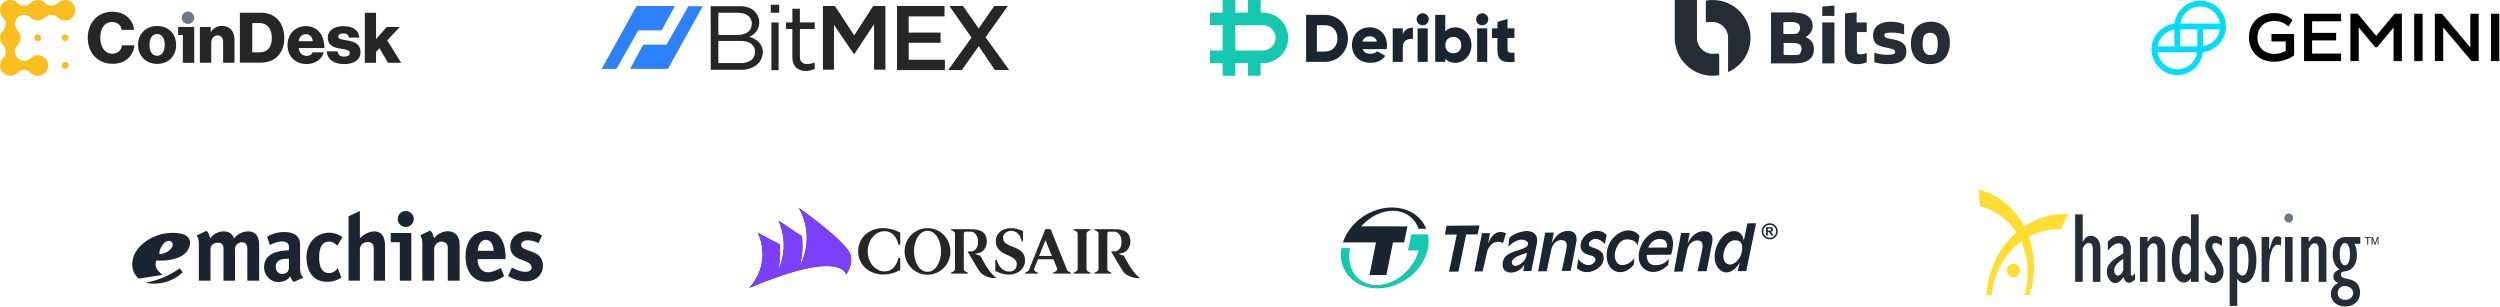 <svg width="1320" height="162" viewBox="0 0 1320 162" fill="none" xmlns="http://www.w3.org/2000/svg">
<path d="M59.264 28.357C55.355 28.357 52.95 24.836 52.95 19.984C52.95 15.174 54.968 11.611 59.264 11.611C62.055 11.611 63.902 13.414 64.246 15.776H70.774C70.431 12.813 69.099 10.236 66.823 8.519C64.933 7.059 62.356 6.2 59.306 6.2C51.447 6.2 46.335 12.169 46.335 19.984C46.335 27.884 51.618 33.681 59.349 33.681C63.043 33.681 65.792 32.651 67.768 30.675C69.572 28.958 70.774 26.553 70.946 23.934H64.418C64.117 26.51 62.184 28.357 59.264 28.357Z" fill="#262626"/>
<path d="M82.972 13.714C76.916 13.714 72.878 18.051 72.878 23.719C72.878 29.387 76.916 33.723 82.972 33.723C89.071 33.723 93.022 29.387 93.022 23.719C93.022 18.051 89.028 13.714 82.972 13.714ZM82.929 29.43C80.309 29.43 78.934 27.154 78.934 23.719C78.934 20.284 80.309 17.965 82.929 17.965C85.549 17.965 86.966 20.284 86.966 23.719C86.923 27.154 85.549 29.43 82.929 29.43Z" fill="#262626"/>
<path d="M101.569 11.695C102.857 10.407 102.857 8.346 101.569 7.058C100.28 5.77 98.219 5.77 96.93 7.058C95.641 8.346 95.641 10.407 96.93 11.695C98.176 12.983 100.28 12.983 101.569 11.695Z" fill="#6B788E"/>
<path d="M94.01 18.48H96.544V33.166H102.557V14.229H94.053V18.48H94.01Z" fill="#262626"/>
<path d="M117.246 13.671C114.626 13.671 112.822 14.787 111.405 16.805H111.276V14.229H105.521V33.122H111.534V22.688C111.534 20.369 112.865 18.695 114.841 18.695C116.817 18.695 117.805 20.069 117.805 22.044V33.122H123.818V20.842C123.818 16.634 121.369 13.671 117.246 13.671Z" fill="#262626"/>
<path d="M137.905 6.715H126.652V33.079H137.475C140.783 33.079 143.445 32.221 145.507 30.675C148.471 28.399 150.103 24.706 150.103 20.026C150.103 11.996 145.206 6.715 137.905 6.715ZM137.003 27.626H133.18V12.168H137.089C141.169 12.168 143.531 15.26 143.531 20.069C143.488 24.921 141.298 27.626 137.003 27.626Z" fill="#262626"/>
<path d="M167.927 16.161C166.295 14.701 164.148 13.8 161.485 13.8C155.73 13.8 151.821 18.137 151.821 23.762C151.821 29.473 155.644 33.809 161.871 33.809C164.277 33.809 166.166 33.165 167.756 32.092C169.388 30.932 170.504 29.344 170.934 27.626H165.093C164.577 28.785 163.546 29.515 161.957 29.515C159.509 29.515 158.092 27.927 157.705 25.393H171.278C171.278 21.486 170.161 18.223 167.927 16.161ZM157.705 21.744C158.092 19.468 159.294 18.051 161.571 18.051C163.504 18.051 164.921 19.511 165.136 21.744H157.705Z" fill="#262626"/>
<path d="M183.088 21.314C180.683 20.885 178.579 20.67 178.579 19.382C178.579 18.223 179.738 17.664 181.199 17.664C182.874 17.664 183.99 18.18 184.205 19.854H189.746C189.445 16.119 186.567 13.8 181.242 13.8C176.775 13.8 173.081 15.861 173.081 19.854C173.081 24.277 176.56 25.179 179.867 25.694C182.401 26.123 184.678 26.338 184.678 28.013C184.678 29.258 183.518 29.902 181.714 29.902C179.738 29.902 178.493 29 178.235 27.111H172.566C172.737 31.276 176.216 33.852 181.757 33.852C186.696 33.852 190.347 31.705 190.347 27.583C190.304 22.731 186.439 21.872 183.088 21.314Z" fill="#262626"/>
<path d="M204.435 21.315L211.092 14.23H204.177L198.55 20.628V6.759H192.623V33.166H198.55V27.369L200.354 25.437L204.864 33.166H211.822L204.435 21.315Z" fill="#262626"/>
<path d="M19.921 21.744C20.909 21.744 21.725 20.928 21.725 19.94C21.725 18.953 20.909 18.137 19.921 18.137C18.933 18.137 18.117 18.953 18.117 19.94C18.117 20.928 18.89 21.744 19.921 21.744Z" fill="#F8BF1E"/>
<path d="M34.438 21.744C35.426 21.744 36.242 20.928 36.242 19.94C36.242 18.953 35.426 18.137 34.438 18.137C33.451 18.137 32.635 18.953 32.635 19.94C32.635 20.928 33.408 21.744 34.438 21.744Z" fill="#F8BF1E"/>
<path d="M34.438 36.343C35.426 36.343 36.242 35.527 36.242 34.54C36.242 33.552 35.426 32.736 34.438 32.736C33.45 32.736 32.634 33.552 32.634 34.54C32.591 35.527 33.407 36.343 34.438 36.343Z" fill="#F8BF1E"/>
<path d="M39.764 5.04C39.592 2.378 37.444 0.231 34.781 0.016C33.063 -0.113 31.56 0.532 30.486 1.648C29.67 2.507 28.554 2.979 27.394 2.979H26.965C25.762 2.979 24.645 2.464 23.786 1.605C22.798 0.617 21.424 0.016 19.921 0.016C18.417 0.016 17.043 0.66 16.055 1.605C15.196 2.464 14.079 2.979 12.877 2.979H12.49C11.331 2.979 10.171 2.507 9.355 1.691C9.183 1.519 9.011 1.347 8.839 1.219C6.821 -0.456 3.814 -0.37 1.839 1.347C-0.524 3.451 -0.61 7.101 1.581 9.291C1.624 9.334 1.624 9.334 1.667 9.377C2.526 10.193 2.998 11.352 2.998 12.511V12.941C2.998 14.143 2.483 15.26 1.624 16.118C0.636 17.106 0.035 18.48 0.035 19.983C0.035 21.486 0.679 22.86 1.624 23.847C2.483 24.706 2.998 25.823 2.998 27.025V27.583C2.998 28.742 2.483 29.859 1.667 30.675C0.593 31.705 -0.051 33.165 0.035 34.797C0.163 37.631 2.44 39.907 5.275 39.992C6.907 40.035 8.367 39.391 9.398 38.318C10.214 37.459 11.331 36.944 12.49 36.944H12.963C14.122 36.944 15.239 37.459 16.055 38.318C17.129 39.434 18.675 40.078 20.393 39.992C23.056 39.821 25.203 37.631 25.418 34.968C25.633 31.791 23.142 29.129 20.006 29.129C18.503 29.129 17.172 29.73 16.184 30.718C15.325 31.576 14.208 32.049 13.049 32.049H12.533C11.373 32.049 10.214 31.576 9.355 30.718C9.312 30.675 9.312 30.675 9.312 30.675C8.453 29.816 7.937 28.7 7.937 27.497V26.982C7.937 25.78 8.453 24.663 9.312 23.804C10.3 22.817 10.901 21.443 10.901 19.94C10.901 18.437 10.257 17.063 9.312 16.075C8.453 15.217 7.937 14.1 7.937 12.898V12.469C7.937 11.266 8.453 10.15 9.269 9.291C9.312 9.248 9.312 9.248 9.312 9.248C9.355 9.205 9.355 9.205 9.355 9.205C10.214 8.346 11.331 7.874 12.533 7.874H12.963C14.165 7.874 15.282 8.389 16.141 9.248C17.129 10.236 18.503 10.837 20.006 10.837C21.51 10.837 22.884 10.193 23.872 9.248C24.731 8.389 25.848 7.874 27.05 7.874H27.437C28.64 7.874 29.756 8.389 30.615 9.248C31.603 10.236 32.977 10.837 34.481 10.837C37.487 10.88 39.978 8.218 39.764 5.04Z" fill="#F8BF1E"/>
<g clip-path="url(#clip0_1_188)">
<path d="M336.142 3.156H356.276C356.264 3.423 356.172 3.679 356.012 3.892C355.33 5.061 354.717 6.278 354.047 7.447C353.1 9.125 352.214 10.834 351.251 12.506C350.641 13.709 349.953 14.874 349.302 16.056C345.39 16.056 341.477 16.056 337.565 16.056C337.361 16.056 337.158 16.067 336.954 16.079C336.783 16.529 336.5 16.922 336.272 17.345C335.974 17.829 335.732 18.345 335.437 18.829C335.125 19.48 334.694 20.062 334.381 20.712C333.733 21.811 333.128 22.927 332.494 24.038C331.833 25.174 331.187 26.325 330.555 27.493C330.288 27.907 330.042 28.334 329.818 28.773C328.494 31.076 327.212 33.401 325.887 35.703C325.774 35.95 325.626 36.18 325.447 36.384C323.181 36.369 320.915 36.384 318.648 36.384C318.369 36.389 318.092 36.428 317.822 36.5C317.822 35.873 318.241 35.37 318.524 34.844C318.865 34.137 319.32 33.481 319.662 32.772C322.378 27.912 325.065 23.036 327.773 18.173C328.386 17.116 328.913 16.038 329.53 15.002C330.3 13.639 331.017 12.245 331.82 10.897C332.075 10.333 332.419 9.817 332.701 9.266C333.699 7.489 334.679 5.702 335.674 3.925C335.792 3.647 335.95 3.388 336.142 3.156Z" fill="#2E81FD"/>
<path d="M359.472 10.311C360.813 7.968 362.108 5.599 363.468 3.267H370.74C370.846 3.272 370.951 3.289 371.054 3.316C370.812 3.683 370.609 4.071 370.396 4.453C368.642 7.6 366.893 10.75 365.15 13.901C364.417 15.184 363.736 16.496 362.993 17.772L362.919 17.798L362.906 17.958C359.487 24.092 356.079 30.231 352.682 36.374C346.006 36.381 339.33 36.381 332.653 36.374C333.033 35.58 333.483 34.822 333.905 34.05C335.807 30.553 337.758 27.087 339.632 23.591C343.734 23.584 347.836 23.584 351.938 23.591C354.471 19.178 356.951 14.731 359.466 10.311H359.472Z" fill="#2E81FD"/>
<path d="M434.524 3.177V36.778H440.347V13.15L450.967 28.712L461.502 12.78V36.778H467.495V3.177H461.049L451.01 18.687L440.858 3.177H434.524Z" fill="#262626"/>
<path d="M407.291 11.842H411.096V37.06H407.291V11.842Z" fill="#262626"/>
<path d="M406.964 2.5H411.423V6.731H406.964V2.5Z" fill="#262626"/>
<path d="M418.366 4.616H422.342V11.842H430.179V15.364H422.342V30.345C422.335 30.922 422.469 31.493 422.732 32.007C423.405 33.285 425.233 34.801 430.179 33.029V36.294C430.179 36.294 425.664 38.849 421.575 36.522C421.575 36.522 419.544 35.66 418.69 32.749C418.468 31.97 418.359 31.163 418.366 30.352V15.308L415.015 15.364V11.842H418.394L418.366 4.616Z" fill="#262626"/>
<path d="M473.629 3.177V37.005H498.903V31.552H479.792V22.578H496.632V17.21H479.763V8.663H498.706V3.177H473.629Z" fill="#262626"/>
<path d="M501.275 3.177H508.474L516.738 15.053L524.937 3.177H532.136L520.379 19.674L532.869 36.975H525.287L516.767 24.339L507.835 37.005H500.636L512.947 19.824L501.275 3.177Z" fill="#262626"/>
<path d="M395.646 19.454C395.646 19.454 401.213 17.353 400.872 11.304C400.872 11.304 400.826 5.487 394.277 3.691C393.188 3.4 392.064 3.255 390.937 3.262H375.229L375.271 36.863H392.182C392.182 36.863 402.079 36.65 402.776 27.832C402.776 27.832 403.484 21.669 395.646 19.454ZM379.289 6.731H389.315C397.18 6.704 396.953 12.242 396.953 12.242C397.071 18.56 389.853 18.432 389.853 18.432H379.289V6.731ZM391.557 33.312H379.289V21.613H391.019C398.884 21.584 398.657 27.122 398.657 27.122C398.775 33.44 391.557 33.312 391.557 33.312Z" fill="#262626"/>
</g>
<path d="M666.797 6.659H665.623V0H658.941V6.659H652.258V0H645.552V6.659H638.869V13.317H645.552V26.659H638.869V33.317H645.552V40H652.234V33.341H658.917V40H665.599V33.341H666.773C674.15 33.341 680.162 27.377 680.162 20C680.186 12.647 674.198 6.659 666.797 6.659ZM666.797 26.683H652.258V13.341H666.821C670.51 13.341 673.504 16.335 673.504 20C673.504 23.689 670.486 26.683 666.797 26.683Z" fill="#15C8B1"/>
<path d="M699.592 7.834H689.624V32.65H699.592C706.465 32.65 711.702 27.265 711.702 20.242C711.702 13.22 706.465 7.834 699.592 7.834ZM699.592 27.205H695.307V13.309H699.562C703.49 13.309 706.168 16.017 706.168 20.272C706.168 24.527 703.49 27.205 699.592 27.205Z" fill="#1B2431"/>
<path d="M719.468 25.925H732.115C732.263 25.24 732.323 24.556 732.323 23.782C732.323 18.426 728.484 14.409 723.277 14.409C717.653 14.409 713.815 18.486 713.815 23.782C713.815 29.079 717.594 33.155 723.664 33.155C727.056 33.155 729.675 31.906 731.43 29.495L727.175 27.055C726.461 27.829 725.211 28.394 723.753 28.394C721.789 28.424 720.153 27.77 719.468 25.925ZM719.379 21.967C719.885 20.152 721.224 19.17 723.247 19.17C724.854 19.17 726.461 19.914 727.026 21.967H719.379Z" fill="#1B2431"/>
<path d="M740.684 18.1V14.946H735.358V32.68H740.684V24.646C740.684 21.135 743.809 20.242 746.011 20.599V14.589C743.779 14.589 741.399 15.72 740.684 18.1Z" fill="#1B2431"/>
<path d="M751.188 13.368C752.944 13.368 754.402 11.91 754.402 10.184C754.402 8.458 752.944 7 751.188 7C749.433 7 747.975 8.458 747.975 10.184C747.975 11.91 749.433 13.368 751.188 13.368ZM748.51 32.679H753.836V14.945H748.51V32.679Z" fill="#1B2431"/>
<path d="M768.417 14.44C766.036 14.44 764.281 15.243 763.12 16.612V7.834H757.794V32.65H763.12V30.984C764.281 32.323 766.036 33.156 768.417 33.156C773.088 33.156 776.927 29.08 776.927 23.783C776.897 18.516 773.059 14.44 768.417 14.44ZM767.346 28.128C764.876 28.128 763.12 26.461 763.12 23.813C763.12 21.165 764.906 19.498 767.346 19.498C769.815 19.498 771.571 21.165 771.571 23.813C771.571 26.461 769.786 28.128 767.346 28.128Z" fill="#1B2431"/>
<path d="M782.61 13.368C784.366 13.368 785.824 11.91 785.824 10.184C785.824 8.458 784.366 7 782.61 7C780.855 7 779.397 8.458 779.397 10.184C779.397 11.91 780.855 13.368 782.61 13.368ZM779.932 32.679H785.259V14.945H779.932V32.679Z" fill="#1B2431"/>
<path d="M799.631 20.034V14.946H795.971V9.977L790.645 11.583V14.946H787.788V20.064H790.645V26.342C790.645 31.311 792.668 33.394 799.661 32.68V27.83C797.31 27.979 796.001 27.83 796.001 26.312V20.034H799.631Z" fill="#1B2431"/>
<g clip-path="url(#clip1_1_188)">
<path d="M907.745 29.067C907.745 28.533 907.345 28.267 906.945 28.267C906.145 28.267 905.078 28.4 904.277 28.4C899.742 28.4 896.008 24.667 896.008 20.133V1.867V0.267C896.008 0.133 895.874 0 895.741 0H884.403L884.27 0.133V20C884.27 31.067 893.207 40 904.277 40C905.344 40 906.412 39.867 907.479 39.733C907.612 39.733 907.745 39.6 907.745 39.467V29.067Z" fill="#252C36"/>
<path d="M904.277 0C903.21 0 902.01 0.133 900.943 0.267C900.809 0.267 900.676 0.4 900.676 0.533V10.933C900.676 11.467 901.076 11.867 901.476 11.733C901.877 11.733 904.144 11.6 904.144 11.6C908.679 11.6 912.414 15.333 912.414 19.867V37.867C912.414 38 912.547 38 912.547 38C919.483 34.933 924.285 28 924.285 20C924.285 8.933 915.348 0 904.277 0Z" fill="#252C36"/>
<path d="M968.568 8.267V2.934L962.166 3.467V8.4H968.568V8.267ZM980.306 6.534L974.17 7.067V27.467C974.17 31.467 976.037 33.867 980.706 33.867C982.706 33.867 984.174 33.467 985.641 32.934V28C984.307 28.534 983.24 28.667 982.04 28.667C980.972 28.667 980.439 28.134 980.439 27.067V16.934H985.641V11.867H980.306V6.534ZM962.166 33.467H968.568V11.867H962.166V33.467ZM950.028 28.8C949.227 29.067 947.76 29.067 946.56 29.067C944.559 29.067 942.825 29.067 941.758 28.934V22.667H946.426C949.761 22.667 951.228 23.6 951.228 25.867C951.095 27.067 950.695 28 950.028 28.8ZM941.625 11.734C942.692 11.734 944.026 11.6 945.493 11.6C948.961 11.6 950.428 12.667 950.428 14.8C950.428 16 949.894 16.934 948.827 17.734C947.894 17.867 946.827 18 945.626 18C944.159 18 942.692 18 941.625 17.867V11.734ZM953.362 19.6C955.363 18.4 957.097 16.534 957.097 13.734C957.097 9.067 953.496 6.534 945.893 6.534H935.089V33.467H947.627C954.296 33.467 957.764 30.934 957.764 25.867C957.764 22.534 955.897 20.667 953.362 19.6ZM998.979 20.667C995.778 20.134 994.978 19.734 994.978 18.8C994.978 18.267 995.111 17.867 995.378 17.6C996.178 17.334 997.512 17.2 998.712 17.2C1001.25 17.2 1003.51 17.6 1005.38 18.134V12.934C1003.91 12.134 1001.51 11.467 998.179 11.467C992.577 11.467 988.975 14.134 988.975 18.667C988.975 23.067 991.51 24.4 996.311 25.2C999.779 25.867 1000.58 26.267 1000.58 27.334C1000.58 27.867 1000.45 28.134 1000.31 28.4C999.513 28.667 998.179 28.934 996.445 28.934C994.044 28.934 991.243 28.4 989.642 27.867V32.8C991.376 33.467 994.177 33.867 996.712 33.867C1002.71 33.867 1006.58 32 1006.58 27.2C1006.58 23.067 1004.05 21.6 998.979 20.667ZM1022.05 28.267C1021.25 28.8 1020.32 29.067 1019.12 29.067C1016.59 29.067 1015.12 26.934 1015.12 23.2C1015.12 21.067 1015.52 19.2 1016.32 18.267C1017.12 17.6 1018.05 17.334 1019.25 17.334C1021.92 17.334 1023.12 19.467 1023.12 22.667C1023.25 24.934 1022.85 26.934 1022.05 28.267ZM1019.65 11.467C1012.32 11.467 1008.98 16.4 1008.98 23.2C1008.98 29.867 1012.85 33.867 1018.99 33.867C1026.32 33.867 1029.52 28.934 1029.52 22.267C1029.52 15.6 1025.79 11.467 1019.65 11.467Z" fill="#252C36"/>
</g>
<g clip-path="url(#clip2_1_188)">
<path d="M1199.31 21.896H1206.85V26.89C1205.23 27.861 1203.03 28.462 1200.91 28.462C1195.54 28.462 1191.93 24.994 1191.93 19.815C1191.93 14.59 1195.5 11.075 1200.77 11.075C1203.61 11.075 1205.9 11.931 1207.98 13.734L1208.28 14.012L1210.45 10.543L1210.22 10.358C1207.47 8.046 1204.35 6.913 1200.72 6.913C1197.04 6.913 1193.72 8.116 1191.33 10.312C1188.79 12.647 1187.45 15.931 1187.45 19.792C1187.45 27.329 1192.91 32.601 1200.72 32.601C1204.3 32.601 1208.7 31.214 1211.15 29.318L1211.29 29.202V17.942H1199.33V21.896H1199.31Z" fill="black"/>
<path d="M1236.1 32.255V28.278H1220.79V21.341H1233.48V17.364H1220.79V11.237H1236.1V7.26H1216.54V32.255H1236.1Z" fill="black"/>
<path d="M1264.35 7.26L1254.62 18.96L1244.91 7.26H1241V32.255H1245.41V14.474L1254.08 24.925H1255.13L1263.8 14.474V32.255H1268.21V7.26H1264.35Z" fill="black"/>
<path d="M1279.13 7.26H1274.71V32.255H1279.13V7.26Z" fill="black"/>
<path d="M1289.51 7.376L1289.39 7.26H1285.6V32.255H1290.02V14.497L1304.86 32.139L1304.98 32.255H1308.74V7.26H1304.33V25.087L1289.51 7.376Z" fill="black"/>
<path d="M1319.63 7.26H1315.22V32.255H1319.63V7.26Z" fill="black"/>
<path d="M1161.69 0.347C1154.78 0.347 1148.91 5.665 1148.17 12.509C1141.32 13.249 1136 19.122 1136 26.035C1136 33.549 1142.11 39.653 1149.62 39.653C1156.54 39.653 1162.43 34.335 1163.15 27.491C1169.99 26.752 1175.31 20.879 1175.31 13.965C1175.31 6.451 1169.21 0.347 1161.69 0.347ZM1172.12 15.491C1171.45 20.046 1167.8 23.7 1163.24 24.37V15.491H1172.12ZM1139.19 24.509C1139.87 19.931 1143.52 16.278 1148.07 15.607V24.486H1139.19V24.509ZM1160.05 27.584C1159.29 32.74 1154.87 36.578 1149.62 36.578C1144.37 36.578 1139.96 32.74 1139.19 27.584H1160.05ZM1160.17 15.491V24.486H1151.15V15.491H1160.17ZM1172.12 12.416H1151.26C1152.03 7.26 1156.44 3.422 1161.69 3.422C1166.94 3.422 1171.36 7.26 1172.12 12.416Z" fill="#00DCFA"/>
</g>
<path d="M214.231 111.411C216.571 111.411 218.48 113.32 218.48 115.662C218.48 117.918 216.571 119.827 214.231 119.827C211.89 119.827 209.981 117.918 209.981 115.662C209.98 113.32 211.89 111.411 214.231 111.411ZM269.414 130.066C269.414 125.12 273.754 122.258 278.265 122.171C281.127 122.171 284.513 122.951 286.159 124.427C285.552 125.729 284.946 127.117 284.335 128.417C283.382 127.81 280.951 126.855 278.697 126.855C276.873 126.855 275.138 127.55 275.138 129.285C275.138 133.363 286.68 131.194 286.68 140.304C286.68 144.555 283.468 148.547 277.656 148.547C274.098 148.547 271.15 147.419 268.284 145.77C268.891 144.296 269.672 142.734 270.279 141.346C271.408 141.692 273.838 143.169 276.44 143.515C278.349 143.69 280.691 143.254 280.691 141.346C280.691 136.313 269.414 138.655 269.414 130.066ZM153.322 145.857C153.235 145.943 153.149 146.117 153.063 146.204C151.587 148.026 149.678 148.806 147.249 148.895C142.997 149.07 139.44 145.596 139.44 141.172C139.44 134.057 146.122 132.322 152.542 132.148V130.237C152.542 127.982 150.547 127.461 148.464 127.461C146.122 127.635 143.604 128.762 142.476 129.37C142.042 127.982 141.521 126.42 141.002 125.031C143.17 123.557 146.815 122.429 150.285 122.515C154.536 122.515 158.44 124.164 158.44 129.023V141.605C158.44 143.945 158.961 145.162 160.089 146.635C158.787 147.244 157.573 147.763 156.271 148.37C155.143 148.892 155.143 149.153 154.362 148.11C153.842 147.333 153.408 146.724 153.322 145.857ZM152.541 136.66H150.632C148.462 136.66 145.598 137.702 145.598 140.651C145.426 142.906 146.9 144.641 148.895 144.641C151.239 144.641 152.539 143.338 152.539 141.258C152.541 138.916 152.541 136.66 152.541 136.66ZM108.985 121.911C110.112 122.606 110.633 124.253 110.892 125.901C112.889 123.298 115.317 122.258 118.007 122.171C120.349 122.085 122.693 123.125 123.56 125.901C125.555 123.384 128.245 122.258 130.848 122.171C133.971 122.085 136.835 123.733 136.835 129.199V148.199H130.587V131.194C130.587 129.025 129.46 127.897 127.725 127.897C126.076 127.897 123.994 129.285 124.081 131.539V148.2H118.009V131.195C118.009 129.026 116.881 128.158 115.146 128.158C112.976 128.158 111.154 129.374 111.154 131.369V148.201H104.994V128.942C104.994 126.859 104.734 125.558 103.866 124.343C105.341 123.646 107.509 122.517 108.985 121.911ZM227.07 121.737C228.284 122.517 228.805 124.166 229.153 125.815C231.323 123.039 234.707 121.737 237.568 122.171C240.432 122.604 242.686 124.774 242.686 129.112V148.199H236.439V130.674C236.439 128.505 234.791 127.551 232.968 127.551C230.973 127.551 229.238 129.46 229.238 131.455V148.199H222.99V128.851C222.99 126.768 222.73 125.379 221.863 124.252C223.341 123.559 225.682 122.432 227.07 121.737ZM190.023 111.411V125.814C192.192 123.645 194.795 122.256 197.571 122.17C200.784 122.084 203.298 124.253 203.298 129.632V148.199H197.311V130.846C197.311 128.677 195.923 127.723 194.1 127.809C191.669 127.809 190.021 129.632 190.021 131.626V148.2H184.032V114.188L190.023 111.411ZM266.983 136.833H252.147C252.061 140.737 254.403 144.295 258.654 143.688C260.477 143.427 262.558 142.473 264.467 141.518L266.202 145.769C263.686 147.592 260.736 148.721 257.526 148.806C249.457 148.981 245.986 143.167 245.814 135.618C245.727 127.288 249.978 122.515 256.138 121.996C264.988 121.216 267.07 129.806 266.983 136.833ZM256.485 126.595C254.229 126.595 252.581 128.764 252.234 132.408H260.649C260.563 128.678 258.654 126.595 256.485 126.595ZM173.884 122.865C176.487 122.865 178.83 123.733 180.825 125.207L178.568 128.938C178.222 129.633 178.222 129.892 177.614 129.285C176.573 128.243 175.272 127.55 173.883 127.55C170.412 127.55 168.504 130.066 168.504 135.793C168.504 141.692 170.413 144.208 173.883 144.208C175.359 144.208 176.746 143.427 177.875 142.213C178.394 141.518 178.222 141.259 178.568 142.127L180.216 146.552C178.219 147.94 175.617 148.81 172.754 148.81C165.553 148.81 161.821 143.515 161.821 135.793C161.824 127.984 167.204 122.865 173.884 122.865ZM206.337 123.037H217.182V148.2H211.108V127.897H206.337V123.037Z" fill="#1B2431"/>
<path d="M96.576 123.646C99.873 124.686 100.741 127.029 100.22 129.373C99.266 133.971 95.101 136.14 90.676 137.008C87.9 137.615 84.95 137.703 82.521 137.529C81.914 139.87 81.567 141.694 85.644 144.991C85.731 144.991 85.731 145.077 85.818 145.166C82.087 145.773 78.01 146.379 74.018 146.988C72.977 147.165 73.064 146.988 72.283 146.207C69.593 143.345 69.246 139.092 70.548 135.362C72.718 129.463 78.877 125.384 84.865 123.736C88.767 122.777 93.106 122.604 96.576 123.646ZM94.929 141.692C89.723 145.163 83.996 148.026 76.967 149.24C78.096 149.587 79.224 149.761 80.611 149.761C88.854 149.935 93.974 146.117 96.49 143.774L94.929 141.692ZM84.343 134.231C85.644 134.144 87.9 133.536 89.549 132.061C90.763 131.02 91.891 129.199 90.676 127.81C89.723 126.681 87.379 126.855 85.644 129.633C84.689 131.021 83.736 133.103 84.343 134.231Z" fill="#1B2431"/>
<path d="M421.775 109.762C421.775 109.762 447.439 127.784 449.158 134.789C450.432 140.074 446.739 144.914 446.739 144.914C446.739 144.914 444.764 131.159 395.602 152.046C400.569 146.506 403.308 139.374 402.544 131.732C402.225 128.611 401.461 125.618 400.124 122.944L411.65 128.994C411.65 129.185 411.65 129.376 411.714 129.567C412.159 134.215 411.841 138.8 410.758 143.003C413.115 138.036 414.261 132.369 413.688 126.51C413.369 122.944 412.478 119.569 411.077 116.512L423.367 124.727C423.431 125.109 423.431 125.555 423.495 125.937C424.004 131.095 423.495 136.126 422.157 140.711C425.023 135.362 426.488 129.121 425.851 122.689C425.405 117.977 424.004 113.646 421.775 109.762ZM453.107 132.687C453.107 140.074 459.22 145.232 466.989 144.914C471.638 144.723 474.376 143.003 475.331 142.558V136.19H474.376C473.485 140.074 471.129 143.322 467.053 143.322C462.022 143.322 458.137 138.418 458.137 132.687C458.137 126.956 462.086 122.052 467.053 122.052C471.129 122.052 473.485 125.236 474.376 129.185H475.331V122.816C474.376 122.371 471.638 120.715 466.989 120.46C459.22 120.142 453.107 125.3 453.107 132.687ZM489.723 120.46C482.91 120.46 477.624 125.937 477.624 132.751C477.624 139.501 482.91 145.041 489.723 145.041C496.537 145.041 501.823 139.565 501.823 132.751C501.823 125.937 496.537 120.46 489.723 120.46ZM489.723 143.513C485.457 143.513 482.591 138.482 482.591 132.687C482.591 126.956 485.457 121.861 489.723 121.861C493.99 121.861 496.856 126.892 496.856 132.687C496.856 138.418 493.99 143.513 489.723 143.513ZM529.588 125.491C529.588 123.517 531.626 121.925 533.727 121.861C536.02 121.861 538.312 122.88 539.522 127.338H540.159V121.989C539.204 121.67 536.911 120.46 533.664 120.46C529.715 120.46 525.767 122.88 525.767 127.401C525.767 135.489 536.848 133.961 536.848 139.374C536.848 142.112 535.192 143.386 532.645 143.386C530.161 143.386 527.296 141.348 526.34 137.272H525.512V143.131C526.531 143.449 529.142 144.978 532.517 144.978C538.376 144.978 541.242 141.093 541.242 137.591C541.305 128.93 529.588 131.541 529.588 125.491ZM573.656 123.39C573.656 122.88 573.974 122.434 574.356 122.18L575.884 121.352V120.97H566.778V121.352L568.306 122.18C568.752 122.434 569.007 122.88 569.007 123.39V142.048C569.007 142.558 568.689 143.003 568.306 143.258L566.778 144.086V144.468H575.884V144.086L574.356 143.258C573.91 143.003 573.656 142.558 573.656 142.048V123.39ZM502.014 120.97V121.352L503.542 122.18C503.988 122.434 504.243 122.88 504.243 123.39V142.048C504.243 142.558 503.924 143.003 503.542 143.258L502.014 144.086V144.468H511.12V144.086L509.592 143.258C509.146 143.003 508.892 142.558 508.892 142.048V123.39C508.892 123.071 509.019 122.816 509.146 122.562C509.274 122.371 509.465 122.307 509.719 122.307H512.649C514.432 122.307 516.342 124.408 516.342 127.019V128.357C516.342 130.968 514.623 132.751 512.649 132.751H510.866C510.866 132.751 516.597 142.621 517.489 143.704C518.762 145.296 522.965 147.397 526.213 146.697C523.029 144.978 520.036 139.501 517.552 134.916C516.215 134.725 515.323 134.279 514.75 133.897C519.781 133.897 521.055 129.758 521.055 127.72C521.055 122.18 517.17 121.033 512.776 121.033H502.014V120.97ZM577.795 120.97V121.352L579.323 122.18C579.769 122.434 580.024 122.88 580.024 123.39V142.048C580.024 142.558 579.705 143.003 579.323 143.258L577.795 144.086V144.468H586.901V144.086L585.373 143.258C584.927 143.003 584.673 142.558 584.673 142.048V123.39C584.673 123.071 584.8 122.816 584.927 122.562C585.055 122.371 585.246 122.307 585.5 122.307H588.43C590.213 122.307 592.123 124.408 592.123 127.019V128.357C592.123 130.968 590.404 132.751 588.43 132.751H586.647C586.647 132.751 592.378 142.621 593.27 143.704C594.543 145.296 598.746 147.397 601.994 146.697C598.81 144.978 595.817 139.501 593.333 134.916C591.996 134.725 591.104 134.279 590.531 133.897C595.562 133.897 596.836 129.758 596.836 127.72C596.836 122.18 592.951 121.033 588.557 121.033H577.795V120.97ZM564.04 143.258C563.721 143.067 563.53 142.812 563.403 142.558L554.742 120.97H551.94L543.28 142.558C543.152 142.876 542.961 143.131 542.643 143.258L541.114 144.086V144.468H548.119V144.086L546.782 143.386C546.336 143.131 546.018 142.685 546.018 142.112C546.018 141.921 546.082 141.73 546.145 141.602L548.056 136.89H556.207L558.117 141.602C558.181 141.73 558.181 141.921 558.181 142.048C558.181 142.494 557.99 142.876 557.672 143.131C557.608 143.194 557.544 143.194 557.481 143.258L555.952 144.086V144.468H565.568V144.086L564.04 143.258ZM548.629 135.171L552.004 126.765L555.379 135.171H548.629Z" fill="#262626"/>
<path d="M421.775 109.762C421.775 109.762 447.439 127.784 449.158 134.789C450.432 140.074 446.739 144.914 446.739 144.914C446.739 144.914 444.764 131.159 395.602 152.046C400.569 146.506 403.308 139.374 402.544 131.732C402.225 128.611 401.461 125.618 400.124 122.944L411.65 128.994C411.65 129.185 411.65 129.376 411.714 129.567C412.159 134.215 411.841 138.8 410.758 143.003C413.115 138.036 414.261 132.369 413.688 126.51C413.369 122.944 412.478 119.569 411.077 116.512L423.367 124.727C423.431 125.109 423.431 125.555 423.495 125.937C424.004 131.095 423.495 136.126 422.157 140.711C425.023 135.362 426.488 129.121 425.851 122.689C425.405 117.977 424.004 113.646 421.775 109.762Z" fill="#7C3FFD"/>
<path fill-rule="evenodd" clip-rule="evenodd" d="M781.183 119.047L763.734 119.185L762.938 123.892L769.166 123.844L765.096 143.437L770.052 143.398L774.129 123.805L780.159 123.759L781.183 119.047ZM795.151 123.221C795.151 123.221 789.215 119.463 785.696 128.679L786.703 123.073L782.477 123.108L778.524 143.328L782.845 143.296L785.306 132.49C785.306 132.49 787.56 125.495 793.615 128.309L795.151 123.221ZM800.26 140.406C799.094 140.417 798.247 139.681 798.239 138.517C798.234 137.355 799.485 136.181 800.757 135.536C802.017 134.896 806.129 133.489 806.129 133.489C806.161 138.347 801.432 140.392 800.26 140.406ZM805.72 121.974C805.72 121.974 800.218 122.433 796.974 125.523L796.378 130.289C796.378 130.289 799.838 126.563 803.326 126.532C806.803 126.507 809.057 129.665 803.465 131.501C797.868 133.344 793.339 134.325 793.382 139.934C793.428 145.529 801.996 145.042 804.802 139.735L804.304 143.126L808.523 143.087L811.477 128.582C811.477 128.582 813.217 121.913 805.72 121.974ZM827.804 121.899C821.88 121.948 819.3 128.519 819.3 128.519L820.414 122.803L815.865 122.841L812.125 143.269L816.665 143.228L819.207 131.166C819.207 131.166 820.449 126.816 824.354 126.788C828.265 126.759 827.133 130.676 826.935 131.948C826.735 133.217 824.59 143.065 824.59 143.065L829.342 143.026L832.288 127.78C832.288 127.78 833.716 121.848 827.804 121.899ZM842.921 121.885C838.584 121.916 834.495 125.645 834.529 129.878C834.562 134.102 839.312 134.701 840.052 134.913C840.807 135.109 842.391 135.625 842.407 137.212C842.422 138.796 838.43 142.738 833.307 136.869L832.614 141.528C832.614 141.528 834.412 143.721 838.007 143.695C841.61 143.665 846.773 140.87 846.73 136.116C846.694 131.359 840.876 131.202 839.385 129.945C837.896 128.685 839.982 126.135 842.529 126.117C845.058 126.095 847.3 128.822 847.3 128.822L848.319 124.273C848.319 124.273 847.244 121.846 842.921 121.885ZM859.599 121.641C855.168 121.679 848.237 126.384 848.308 135.046C848.375 143.717 856.74 146.921 862.604 139.801L863.002 136.302C863.002 136.302 860.389 139.923 856.583 139.956C852.783 139.984 852.435 135.448 852.629 133.955C852.83 132.477 854.155 126.445 859.122 126.403C864.08 126.363 864.637 129.74 864.637 129.74L865.655 124.662C865.655 124.662 864.04 121.606 859.599 121.641ZM880.182 130.678L870.255 130.758C870.255 130.758 871.69 126.202 876.345 126.163C880.993 126.125 880.182 130.677 880.182 130.677V130.678ZM876.622 121.717C871.129 121.758 865.152 128.261 865.218 135.656C865.275 143.062 873.81 146.954 880.784 139.865L881.18 136.482C881.18 136.482 879.312 139.979 874.127 140.018C868.945 140.057 869.544 134.566 869.544 134.566L882.325 134.466C882.325 134.466 883.767 130.116 883.324 127.475C882.885 124.835 882.116 121.673 876.622 121.716V121.717ZM899.547 122.059C893.643 122.109 891.051 128.69 891.051 128.69L892.161 122.973L887.621 123.008L883.874 143.437L888.42 143.401L890.969 131.33C890.969 131.33 892.188 126.983 896.114 126.956C900.02 126.923 898.88 130.842 898.686 132.11C898.488 133.382 896.346 143.225 896.346 143.225L901.103 143.185L904.046 127.948C904.046 127.948 905.47 122.014 899.547 122.059ZM919.871 130.708C919.919 136.565 915.656 139.687 913.594 139.707C911.541 139.719 909.932 137.995 909.907 135.211C909.888 132.446 911.825 126.882 916.111 126.845C920.379 126.811 919.871 130.708 919.871 130.708ZM922.611 117.919L920.709 127.127C920.709 127.127 920.428 121.984 915.434 122.017C910.439 122.059 905.264 128.673 905.322 135.81C905.381 142.936 912.555 148.196 918.583 138.717L917.513 143.166L922.02 143.132L927.209 117.882L922.611 117.919ZM933.403 121.847H933.773C934.298 121.847 934.63 121.824 934.755 121.784C934.881 121.744 934.984 121.677 935.056 121.572C935.132 121.474 935.172 121.352 935.168 121.228C935.171 121.108 935.132 120.991 935.059 120.896C934.982 120.795 934.875 120.721 934.753 120.684C934.617 120.644 934.295 120.623 933.773 120.623H933.403V121.846V121.847ZM932.489 124.408V119.917H933.403C934.261 119.917 934.741 119.917 934.847 119.924C935.146 119.951 935.383 120.012 935.553 120.104C935.717 120.198 935.859 120.34 935.975 120.536C936.086 120.726 936.142 120.941 936.142 121.179C936.142 121.503 936.037 121.781 935.825 122.013C935.611 122.239 935.316 122.385 934.934 122.439C935.065 122.488 935.174 122.545 935.246 122.608C935.362 122.711 935.465 122.827 935.553 122.953C935.587 122.998 935.698 123.182 935.888 123.499L936.415 124.408H935.277L934.903 123.677C934.654 123.187 934.44 122.877 934.275 122.748C934.107 122.617 933.898 122.557 933.641 122.557H933.403V124.408H932.489ZM934.413 118.726C933.823 118.728 933.244 118.88 932.729 119.166C932.192 119.457 931.767 119.874 931.458 120.421C931.153 120.969 930.995 121.541 930.995 122.141C930.995 122.735 931.144 123.299 931.448 123.841C931.747 124.38 932.174 124.801 932.713 125.102C933.231 125.401 933.817 125.558 934.415 125.558C935.012 125.558 935.599 125.401 936.117 125.102C936.649 124.809 937.087 124.372 937.382 123.841C937.686 123.299 937.839 122.735 937.839 122.141C937.839 121.541 937.682 120.968 937.373 120.421C937.077 119.89 936.636 119.454 936.101 119.166C935.584 118.88 935.003 118.729 934.413 118.726ZM934.413 117.88C935.139 117.88 935.841 118.066 936.511 118.434C937.178 118.793 937.728 119.338 938.093 120.002C938.466 120.652 938.664 121.387 938.666 122.136C938.666 122.878 938.478 123.583 938.103 124.253C937.737 124.914 937.193 125.459 936.532 125.824C935.886 126.192 935.156 126.386 934.413 126.388C933.668 126.387 932.937 126.193 932.29 125.824C931.629 125.459 931.084 124.914 930.719 124.253C930.348 123.609 930.153 122.879 930.154 122.136C930.154 121.392 930.345 120.683 930.726 120.002C931.092 119.339 931.641 118.794 932.309 118.434C932.983 118.066 933.68 117.881 934.411 117.881L934.413 117.88ZM753.055 120.782C752.948 120.513 752.834 120.247 752.714 119.984C748.078 109.851 734.663 106.522 722.753 112.553C715.924 116.01 711.075 121.788 709.049 127.998H726.537L723.077 145.227H732.029L735.487 127.998H741.356L743.145 119.526L718.735 119.503C724.543 112.929 733.166 109.698 740.306 112.07C744.608 113.496 747.593 116.698 749.002 120.782L753.055 120.782Z" fill="#1B2431"/>
<path fill-rule="evenodd" clip-rule="evenodd" d="M745.206 123.749L743.4 132.248H749.105C748.705 133.658 748.181 135.03 747.539 136.347C742.481 146.75 731.042 152.746 721.986 149.74C714.537 147.271 711.029 139.474 712.836 130.995H708.296C707.651 134.687 708.021 138.424 709.579 141.825C714.215 151.957 727.631 155.284 739.541 149.256C750.019 143.953 755.843 133.164 753.941 123.749L745.206 123.749Z" fill="#15C8B1"/>
<path fill-rule="evenodd" clip-rule="evenodd" d="M1059.77 141.824C1060.31 139.98 1062.17 138.877 1063.95 139.333C1065.81 139.888 1066.88 141.824 1066.43 143.663C1065.91 145.599 1064.04 146.702 1062.17 146.245C1060.39 145.691 1059.33 143.755 1059.77 141.824Z" fill="#FFDE31"/>
<path fill-rule="evenodd" clip-rule="evenodd" d="M1045.38 108.848C1045.73 108.939 1046.18 109.031 1046.53 109.214C1064.31 114.098 1074.44 134.265 1069.28 154.167C1069.19 154.715 1069.01 155.269 1068.84 155.823H1071.59C1071.86 154.994 1072.13 154.069 1072.39 153.241C1078.44 129.754 1066.44 106.083 1045.55 100.279C1045.29 100.189 1044.93 100.097 1044.67 100L1045.38 108.848Z" fill="#FFDE31"/>
<path fill-rule="evenodd" clip-rule="evenodd" d="M1092.03 113.173C1073.46 111.887 1055.68 125.516 1050.26 146.335C1049.46 149.466 1049.02 152.687 1048.84 155.824H1051.59C1051.77 153.704 1052.22 151.585 1052.75 149.375C1057.28 131.781 1072.3 120.266 1087.94 121.186L1092.03 113.173Z" fill="#FFDE31"/>
<path fill-rule="evenodd" clip-rule="evenodd" d="M1206.14 115.11C1206.14 116.401 1207.21 117.503 1208.45 117.503C1209.78 117.503 1210.76 116.401 1210.76 115.11C1210.76 113.728 1209.78 112.716 1208.45 112.716C1207.21 112.716 1206.14 113.728 1206.14 115.11Z" fill="#6B788E"/>
<path fill-rule="evenodd" clip-rule="evenodd" d="M1164.11 147.529C1165.71 148.821 1167.04 149.465 1168.64 149.465C1171.75 149.465 1174.06 146.883 1174.06 143.388C1174.06 137.677 1168.1 133.437 1168.1 130.027C1168.1 129.017 1168.73 128.28 1169.71 128.28C1170.77 128.28 1171.75 128.742 1173.17 129.937V125.978C1171.84 124.967 1170.59 124.504 1169.35 124.504C1166.5 124.504 1164.37 126.897 1164.37 130.027C1164.37 135.373 1170.15 139.886 1170.15 143.479C1170.15 144.581 1169.26 145.501 1168.1 145.501C1166.86 145.501 1165.79 144.764 1164.11 142.925V147.529ZM1177.26 161.535H1181.26V147.347H1181.35C1182.41 148.821 1183.48 149.465 1184.81 149.465C1188.73 149.465 1191.39 144.399 1191.39 137.305C1191.39 130.216 1188.55 124.778 1184.81 124.778C1183.48 124.778 1182.23 125.515 1181.35 126.897H1181.26V125.149H1177.26V161.535ZM1181.26 130.77C1181.7 129.662 1182.59 128.742 1183.66 128.742C1186.06 128.742 1187.22 131.598 1187.22 137.311C1187.22 143.942 1185.44 145.507 1184.1 145.507C1183.04 145.507 1182.24 144.862 1181.26 143.388V130.77ZM1194.15 148.821H1198.14V139.424C1198.14 136.665 1199.39 129.2 1202.5 129.2C1203.12 129.2 1203.65 129.296 1204.28 129.754L1204.54 125.515C1203.92 124.967 1203.3 124.778 1202.5 124.778C1200.63 124.778 1199.92 125.886 1198.32 131.598H1198.14V125.149H1194.14V148.821L1194.15 148.821ZM1206.5 125.149H1210.5V148.821H1206.5V125.149ZM1215.03 148.821H1219.03V131.319C1219.92 129.388 1220.89 128.463 1222.14 128.463C1223.83 128.463 1224.27 129.845 1224.27 131.873V148.821H1228.36V131.781C1228.36 127.079 1226.14 124.778 1223.3 124.778C1221.52 124.778 1220.36 125.613 1219.12 127.726H1219.03V125.149H1215.03V148.821ZM1246.22 128.742V125.149H1238.4C1233.96 125.149 1231.65 129.017 1231.65 134.082C1231.65 137.859 1232.8 140.532 1235.21 142.188C1233.07 143.107 1232 144.399 1232 145.963C1232 147.529 1232.8 148.638 1234.58 149.465C1232.09 150.574 1230.67 152.687 1230.67 155.269C1230.67 159.045 1233.87 161.808 1238.23 161.808C1242.93 161.808 1246.13 158.862 1246.13 154.532C1246.13 152.785 1245.6 150.847 1244.54 149.648C1241.07 146.152 1236.01 147.991 1236.01 144.953C1236.01 142.37 1239.29 144.308 1242.05 141.452C1243.55 139.886 1244.44 137.859 1244.44 134.546C1244.44 132.152 1244 130.307 1243.2 128.742H1246.22ZM1235.38 134.082C1235.38 130.582 1236.45 128.28 1238.14 128.28C1239.74 128.28 1240.8 130.672 1240.8 134.357C1240.8 137.859 1239.74 140.069 1238.14 140.069C1236.36 140.069 1235.38 137.767 1235.38 134.082ZM1234.31 154.715C1234.31 152.596 1235.83 151.03 1238.14 151.03C1240.54 151.03 1242.49 152.687 1242.49 154.715C1242.49 156.743 1240.71 158.308 1238.31 158.308C1235.92 158.308 1234.31 156.926 1234.31 154.715ZM1095.68 148.821H1099.67V131.044C1100.56 129.2 1101.63 128.28 1102.87 128.28C1104.38 128.28 1105.01 129.388 1105.01 131.69V148.821H1109.01V131.226C1109.01 126.252 1106.25 124.504 1104.03 124.504C1102.16 124.504 1101.01 125.332 1099.77 127.543H1099.67V113.172H1095.68L1095.68 148.821ZM1127.32 144.399C1126.51 145.136 1125.98 145.598 1125.72 145.598C1125.27 145.598 1125.09 145.228 1125.09 144.216V130.861C1125.09 126.531 1121.89 124.504 1119.05 124.504C1116.83 124.504 1115.32 125.241 1112.92 127.543V132.335C1115.32 129.571 1117 128.463 1118.7 128.463C1120.29 128.463 1121.09 129.479 1121.09 131.598V133.809C1114.78 137.677 1112.39 139.515 1112.39 143.479C1112.39 146.609 1114.43 149.465 1116.83 149.465C1118.34 149.465 1119.76 148.455 1121.18 146.335C1121.72 148.272 1122.69 149.283 1124.11 149.283C1125.01 149.283 1125.89 148.82 1127.32 147.535V144.399ZM1121.09 142.742C1120.38 144.491 1119.31 145.507 1118.25 145.507C1117.18 145.507 1116.29 144.399 1116.29 142.834C1116.29 140.715 1117.8 138.778 1121.09 136.665V142.742ZM1129.89 148.821H1133.89V131.319C1134.78 129.388 1135.76 128.463 1137 128.463C1138.69 128.463 1139.13 129.845 1139.13 131.873V148.821H1143.22V131.781C1143.22 127.079 1141 124.778 1138.16 124.778C1136.37 124.778 1135.22 125.613 1133.98 127.726H1133.89V125.149H1129.89V148.821ZM1160.9 148.821V113.172H1156.82V126.441C1155.75 125.149 1154.78 124.504 1153.26 124.504C1149.35 124.504 1146.69 129.662 1146.69 137.03C1146.69 144.953 1149.8 149.192 1153.08 149.192C1154.51 149.192 1155.75 148.455 1156.73 146.981H1156.82V148.821H1160.9ZM1156.82 142.742C1156.11 144.308 1155.22 144.953 1154.07 144.953C1151.93 144.953 1150.78 142.28 1150.78 137.122C1150.78 131.69 1152.11 128.463 1154.24 128.463C1155.4 128.463 1156.37 129.291 1156.82 130.77V142.742ZM1251.73 125.149V125.607H1250.4V129.2H1249.87V125.607H1248.63V125.149H1251.73ZM1252.18 125.149H1252.89L1254.04 128.553L1255.11 125.149H1255.82V129.2H1255.38V125.796L1254.31 129.2H1253.78L1252.62 125.796V125.886C1252.62 125.978 1252.62 126.161 1252.71 126.344V129.2H1252.18V125.149Z" fill="#252C36"/>
<defs>
<clipPath id="clip0_1_188">
<rect width="215.047" height="35" fill="white" transform="translate(317.822 2.5)"/>
</clipPath>
<clipPath id="clip1_1_188">
<rect width="145.387" height="40" fill="white" transform="translate(884.27)"/>
</clipPath>
<clipPath id="clip2_1_188">
<rect width="184.324" height="40" fill="white" transform="translate(1135.66)"/>
</clipPath>
</defs>
</svg>
